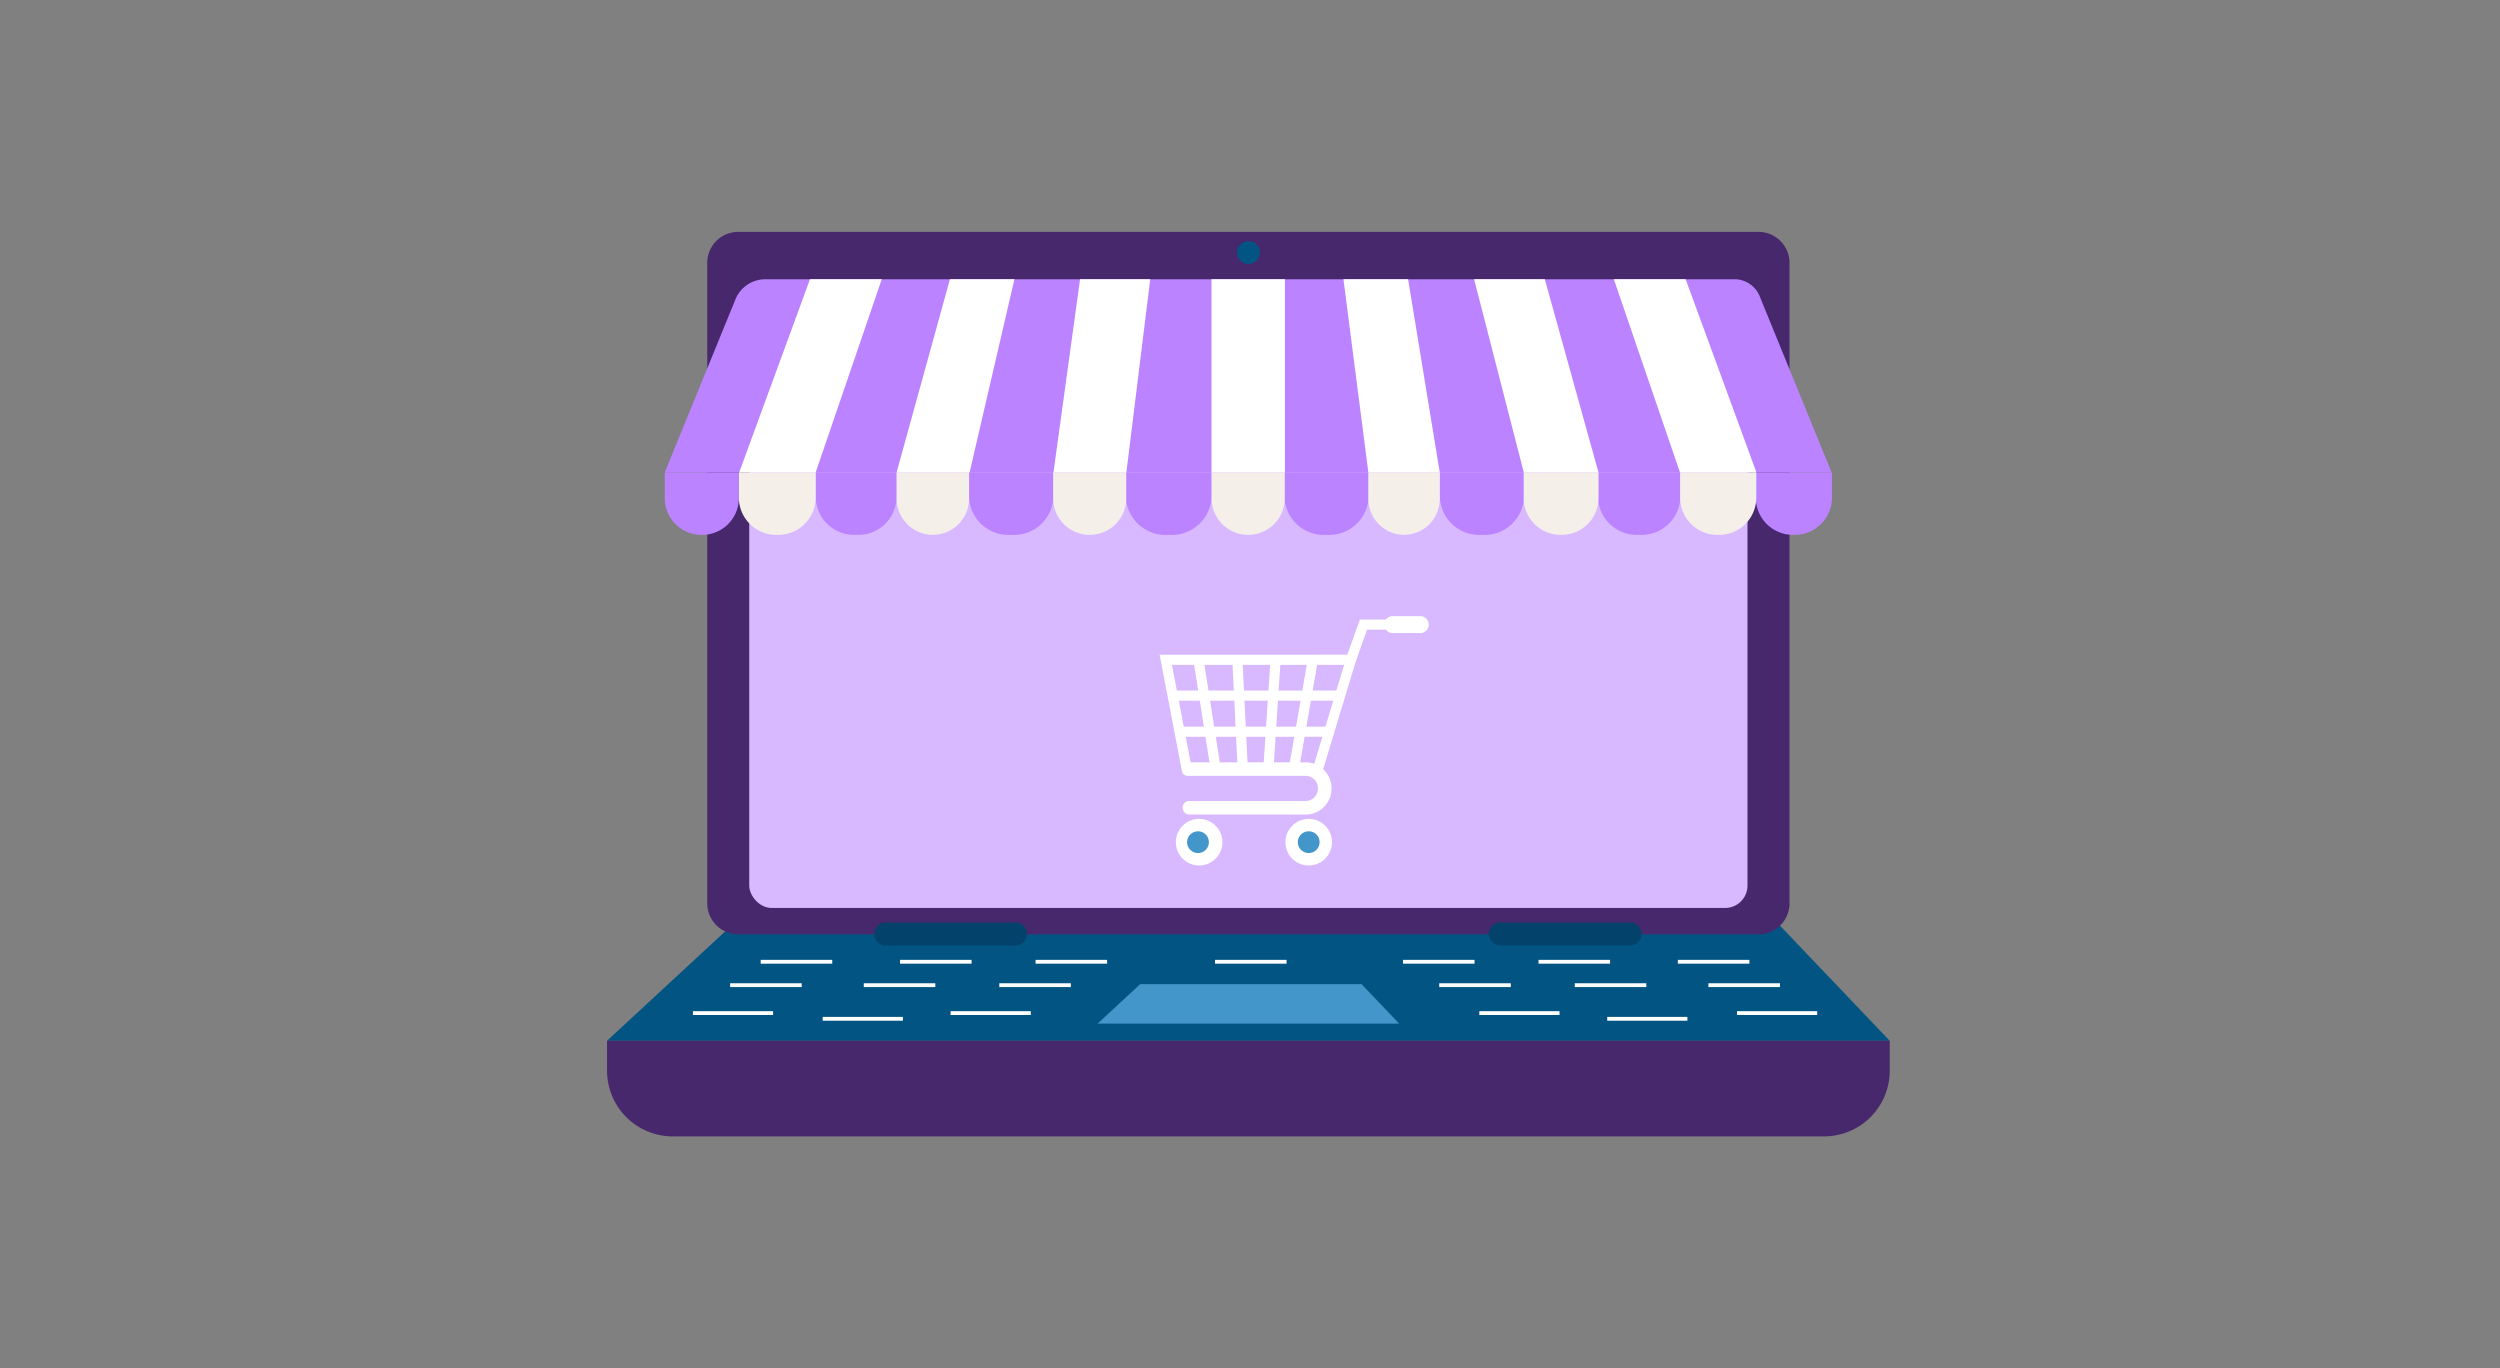 <svg xmlns="http://www.w3.org/2000/svg" xmlns:xlink="http://www.w3.org/1999/xlink" width="243" height="133" viewBox="0 0 243 133"><rect x="0" y="0" width="243" height="133" fill="#808080" stroke="none"/><defs><clipPath id="a"><path d="M268.09,31.991a3.756,3.756,0,0,0-3.476-2.336H169.054l-7.666,18.771H274.8Z" transform="translate(-161.388 -29.655)" fill="none"/></clipPath></defs><g transform="translate(-829 -3162)"><g transform="translate(829 3162)" fill="#fff" stroke="#707070" stroke-width="1" opacity="0"><rect width="243" height="133" stroke="none"/><rect x="0.5" y="0.5" width="242" height="132" fill="none"/></g><g transform="translate(731.075 3158.538)"><g transform="translate(156.925 92.947)"><path d="M156.925,90.872l12.617-11.681H270.475l11.132,11.681Z" transform="translate(-156.925 -79.191)" fill="#025482"/></g><g transform="translate(166.669 26.003)"><path d="M266.9,94.279H167.632a3.018,3.018,0,0,1-2.965-3.067V29.07A3.018,3.018,0,0,1,167.632,26H266.9a3.018,3.018,0,0,1,2.965,3.067V91.211A3.018,3.018,0,0,1,266.9,94.279Z" transform="translate(-164.667 -26.003)" fill="#47286d"/></g><g transform="translate(170.751 30.793)"><rect width="97.031" height="60.923" rx="2.174" fill="#d8b8ff"/></g><g transform="translate(162.542 30.6)"><path d="M267.806,31.3a2.639,2.639,0,0,0-2.442-1.641h-94.2a3.141,3.141,0,0,0-2.906,1.953l-6.87,16.818H274.8Z" transform="translate(-161.388 -29.655)" fill="#bb83ff"/><g transform="translate(0 18.771)"><path d="M165.025,50.649h-.072a3.566,3.566,0,0,1-3.566-3.567V44.569h7.2v2.513A3.567,3.567,0,0,1,165.025,50.649Z" transform="translate(-161.388 -44.569)" fill="#bb83ff"/></g><g transform="translate(14.672 18.771)"><path d="M177.017,50.649h-.078a3.741,3.741,0,0,1-3.894-3.567V44.569h7.865v2.513A3.74,3.74,0,0,1,177.017,50.649Z" transform="translate(-173.045 -44.569)" fill="#bb83ff"/></g><g transform="translate(29.577 18.771)"><path d="M189.025,50.649h-.082a3.836,3.836,0,0,1-4.057-3.567V44.569h8.195v2.513A3.836,3.836,0,0,1,189.025,50.649Z" transform="translate(-184.887 -44.569)" fill="#bb83ff"/></g><g transform="translate(44.811 18.771)"><path d="M201.2,50.649h-.083a3.875,3.875,0,0,1-4.122-3.567V44.569h8.327v2.513A3.875,3.875,0,0,1,201.2,50.649Z" transform="translate(-196.991 -44.569)" fill="#bb83ff"/></g><g transform="translate(60.243 18.771)"><path d="M213.374,50.649h-.082a3.826,3.826,0,0,1-4.04-3.567V44.569h8.162v2.513A3.826,3.826,0,0,1,213.374,50.649Z" transform="translate(-209.252 -44.569)" fill="#bb83ff"/></g><g transform="translate(75.345 18.771)"><path d="M225.373,50.649h-.082a3.826,3.826,0,0,1-4.04-3.567V44.569h8.162v2.513A3.826,3.826,0,0,1,225.373,50.649Z" transform="translate(-221.251 -44.569)" fill="#bb83ff"/></g><g transform="translate(90.712 18.771)"><path d="M237.5,50.649h-.081a3.778,3.778,0,0,1-3.958-3.567V44.569h8v2.513A3.778,3.778,0,0,1,237.5,50.649Z" transform="translate(-233.46 -44.569)" fill="#bb83ff"/></g><g transform="translate(106.046 18.771)"><path d="M249.381,50.649h-.074a3.616,3.616,0,0,1-3.664-3.567V44.569h7.4v2.513A3.616,3.616,0,0,1,249.381,50.649Z" transform="translate(-245.643 -44.569)" fill="#bb83ff"/></g><g transform="translate(7.204 18.771)"><path d="M170.883,50.649h-.074a3.634,3.634,0,0,1-3.7-3.567V44.569h7.467v2.513A3.634,3.634,0,0,1,170.883,50.649Z" transform="translate(-167.112 -44.569)" fill="#f4efe9"/></g><g transform="translate(22.537 18.771)"><path d="M182.85,50.649h-.07a3.527,3.527,0,0,1-3.485-3.567V44.569h7.039v2.513A3.527,3.527,0,0,1,182.85,50.649Z" transform="translate(-179.294 -44.569)" fill="#f4efe9"/></g><g transform="translate(37.755 18.771)"><path d="M194.973,50.649H194.9a3.542,3.542,0,0,1-3.517-3.567V44.569h7.1v2.513A3.542,3.542,0,0,1,194.973,50.649Z" transform="translate(-191.385 -44.569)" fill="#f4efe9"/></g><g transform="translate(53.154 18.771)"><path d="M207.208,50.649h-.07a3.543,3.543,0,0,1-3.518-3.567V44.569h7.1v2.513A3.542,3.542,0,0,1,207.208,50.649Z" transform="translate(-203.62 -44.569)" fill="#f4efe9"/></g><g transform="translate(68.389 18.771)"><path d="M219.229,50.649h-.069a3.5,3.5,0,0,1-3.436-3.567V44.569h6.94v2.513A3.5,3.5,0,0,1,219.229,50.649Z" transform="translate(-215.724 -44.569)" fill="#f4efe9"/></g><g transform="translate(83.491 18.771)"><path d="M231.394,50.649h-.073a3.583,3.583,0,0,1-3.6-3.567V44.569h7.27v2.513A3.583,3.583,0,0,1,231.394,50.649Z" transform="translate(-227.723 -44.569)" fill="#f4efe9"/></g><g transform="translate(98.693 18.771)"><path d="M243.539,50.649h-.074a3.616,3.616,0,0,1-3.664-3.567V44.569h7.4v2.513A3.616,3.616,0,0,1,243.539,50.649Z" transform="translate(-239.801 -44.569)" fill="#f4efe9"/></g><g clip-path="url(#a)"><g transform="translate(53.138 -2.379)"><rect width="7.138" height="30.403" fill="#fff"/></g><g transform="translate(36.784 -3.965)"><path d="M197.676,57.528l-7.063-1.035L194.741,26.5l6.675.727Z" transform="translate(-190.614 -26.505)" fill="#fff"/></g><g transform="translate(21.089 -5.419)"><path d="M185.057,56.558l-6.913-1.778,8.123-29.431,5.618,1.784Z" transform="translate(-178.144 -25.349)" fill="#fff"/></g><g transform="translate(65.564 -4.097)"><path d="M217.368,57.556l7.062-1.035L219.494,26.4l-6.014.991Z" transform="translate(-213.479 -26.4)" fill="#fff"/></g><g transform="translate(91.208 -5.322)"><path d="M243.682,56.428l6.7-2.457L239.921,25.426l-6.067,2.282Z" transform="translate(-233.854 -25.426)" fill="#fff"/></g><g transform="translate(5.603 -5.322)"><path d="M172.542,56.428l-6.7-2.457L176.3,25.426l6.067,2.282Z" transform="translate(-165.84 -25.426)" fill="#fff"/></g><g transform="translate(77.725 -5.287)"><path d="M230.713,56.531l6.913-1.778-8.14-29.3-6.344,1.632Z" transform="translate(-223.142 -25.454)" fill="#fff"/></g></g></g><g transform="translate(218.153 26.895)"><circle cx="1.113" cy="1.113" r="1.113" fill="#025482"/></g><g transform="translate(210.64 63.35)"><g transform="translate(2.229 14.211)"><path d="M202.033,72.044h11.3a2.522,2.522,0,0,0,2.52-2.52v-.038a2.522,2.522,0,0,0-2.52-2.52h-11.3a.659.659,0,1,0,0,1.318h11.3a1.2,1.2,0,0,1,1.2,1.2v.038a1.2,1.2,0,0,1-1.2,1.2h-11.3a.659.659,0,1,0,0,1.318Z" transform="translate(-201.373 -66.967)" fill="#fff"/></g><g transform="translate(0 3.749)"><path d="M214.94,70.422a.493.493,0,0,0,.473-.351l3.451-11.416H199.6l2.18,11.367a.494.494,0,0,0,.97-.186L200.8,59.644h16.736l-3.067,10.141a.5.5,0,0,0,.331.617A.5.5,0,0,0,214.94,70.422Z" transform="translate(-199.602 -58.655)" fill="#fff"/></g><g transform="translate(18.103 0.33)"><path d="M214.478,60.347a.493.493,0,0,0,.466-.329l1.1-3.092h2.493a.494.494,0,0,0,0-.988h-3.189l-1.337,3.748a.494.494,0,0,0,.3.632A.519.519,0,0,0,214.478,60.347Z" transform="translate(-213.985 -55.938)" fill="#fff"/></g><g transform="translate(21.838 0)"><path d="M217.776,57.324h2.675a.824.824,0,0,0,0-1.648h-2.675a.824.824,0,0,0,0,1.648Z" transform="translate(-216.953 -55.676)" fill="#fff"/></g><g transform="translate(12.226 19.707)"><circle cx="2.265" cy="2.265" r="2.265" fill="#fff"/></g><g transform="translate(1.575 19.707)"><circle cx="2.265" cy="2.265" r="2.265" fill="#fff"/></g><g transform="translate(13.435 20.915)"><path d="M210.276,73.349a1.057,1.057,0,1,0,1.056-1.056A1.057,1.057,0,0,0,210.276,73.349Z" transform="translate(-210.276 -72.293)" fill="#4396ca"/></g><g transform="translate(2.673 20.915)"><path d="M201.726,73.349a1.057,1.057,0,1,0,1.056-1.056A1.057,1.057,0,0,0,201.726,73.349Z" transform="translate(-201.726 -72.293)" fill="#4396ca"/></g><g transform="translate(12.569 4.155)"><path d="M210.084,70.068a.494.494,0,0,0,.486-.41l1.757-10.1a.494.494,0,0,0-.974-.17l-1.757,10.1a.5.5,0,0,0,.488.579Z" transform="translate(-209.588 -58.977)" fill="#fff"/></g><g transform="translate(10.099 4.045)"><path d="M208.121,69.87a.494.494,0,0,0,.492-.461l.658-9.994a.494.494,0,0,0-.986-.064l-.658,9.992a.492.492,0,0,0,.459.525Z" transform="translate(-207.626 -58.89)" fill="#fff"/></g><g transform="translate(3.346 4.155)"><path d="M204.346,70.068a.558.558,0,0,0,.078-.006.5.5,0,0,0,.412-.565l-1.592-10.1a.494.494,0,1,0-.977.154l1.592,10.1A.493.493,0,0,0,204.346,70.068Z" transform="translate(-202.26 -58.977)" fill="#fff"/></g><g transform="translate(7.079 4.044)"><path d="M206.214,69.87h.025a.5.5,0,0,0,.469-.519l-.495-9.992a.494.494,0,1,0-.987.049l.493,9.992A.5.5,0,0,0,206.214,69.87Z" transform="translate(-205.227 -58.889)" fill="#fff"/></g><g transform="translate(1.205 7.23)"><path d="M201.052,62.408h15.813a.494.494,0,0,0,0-.988H201.052a.494.494,0,0,0,0,.988Z" transform="translate(-200.559 -61.42)" fill="#fff"/></g><g transform="translate(1.753 10.744)"><path d="M201.49,65.2h13.946a.494.494,0,0,0,0-.988H201.49a.494.494,0,1,0,0,.988Z" transform="translate(-200.995 -64.212)" fill="#fff"/></g></g><g transform="translate(156.925 104.628)"><path d="M275.219,97.764h-111.9a6.389,6.389,0,0,1-6.389-6.389v-2.9H281.607v2.9A6.389,6.389,0,0,1,275.219,97.764Z" transform="translate(-156.925 -88.472)" fill="#47286d"/></g><g transform="translate(182.901 93.132)"><path d="M192.406,80.452a1.113,1.113,0,0,1-1.113,1.113H178.677a1.113,1.113,0,0,1-1.114-1.113h0a1.114,1.114,0,0,1,1.114-1.114h12.616a1.113,1.113,0,0,1,1.113,1.114Z" transform="translate(-177.563 -79.338)" fill="#03436b"/></g><g transform="translate(242.644 93.132)"><path d="M239.873,80.452a1.113,1.113,0,0,1-1.113,1.113H226.143a1.113,1.113,0,0,1-1.113-1.113h0a1.113,1.113,0,0,1,1.113-1.114H238.76a1.113,1.113,0,0,1,1.113,1.114Z" transform="translate(-225.03 -79.338)" fill="#03436b"/></g><g transform="translate(204.609 99.119)"><path d="M194.81,87.934l4.146-3.839h21.51l3.659,3.839Z" transform="translate(-194.81 -84.095)" fill="#4396ca"/></g><g transform="translate(216.023 96.76)"><rect width="6.954" height="0.371" fill="#fff"/></g><g transform="translate(165.275 96.76)"><g transform="translate(0 4.988)"><rect width="7.793" height="0.371" fill="#fff"/></g><g transform="translate(6.59)"><rect width="6.954" height="0.371" fill="#fff"/></g><g transform="translate(3.621 2.275)"><rect width="6.954" height="0.371" fill="#fff"/></g><g transform="translate(20.134)"><rect width="6.954" height="0.371" fill="#fff"/></g><g transform="translate(16.609 2.275)"><rect width="6.954" height="0.371" fill="#fff"/></g><g transform="translate(25.048 4.988)"><rect width="7.793" height="0.371" fill="#fff"/></g><g transform="translate(33.307)"><rect width="6.954" height="0.371" fill="#fff"/></g><g transform="translate(29.782 2.275)"><rect width="6.954" height="0.371" fill="#fff"/></g><g transform="translate(12.617 5.544)"><rect width="7.793" height="0.371" fill="#fff"/></g></g><g transform="translate(234.295 96.76)"><g transform="translate(32.469 4.988)"><rect width="7.793" height="0.371" fill="#fff"/></g><g transform="translate(26.718)"><rect width="6.954" height="0.371" fill="#fff"/></g><g transform="translate(29.686 2.275)"><rect width="6.954" height="0.371" fill="#fff"/></g><g transform="translate(13.173)"><rect width="6.954" height="0.371" fill="#fff"/></g><g transform="translate(16.698 2.275)"><rect width="6.954" height="0.371" fill="#fff"/></g><g transform="translate(7.422 4.988)"><rect width="7.793" height="0.371" fill="#fff"/></g><rect width="6.954" height="0.371" fill="#fff"/><g transform="translate(3.525 2.275)"><rect width="6.954" height="0.371" fill="#fff"/></g><g transform="translate(19.853 5.544)"><rect width="7.793" height="0.371" fill="#fff"/></g></g></g></g></svg>